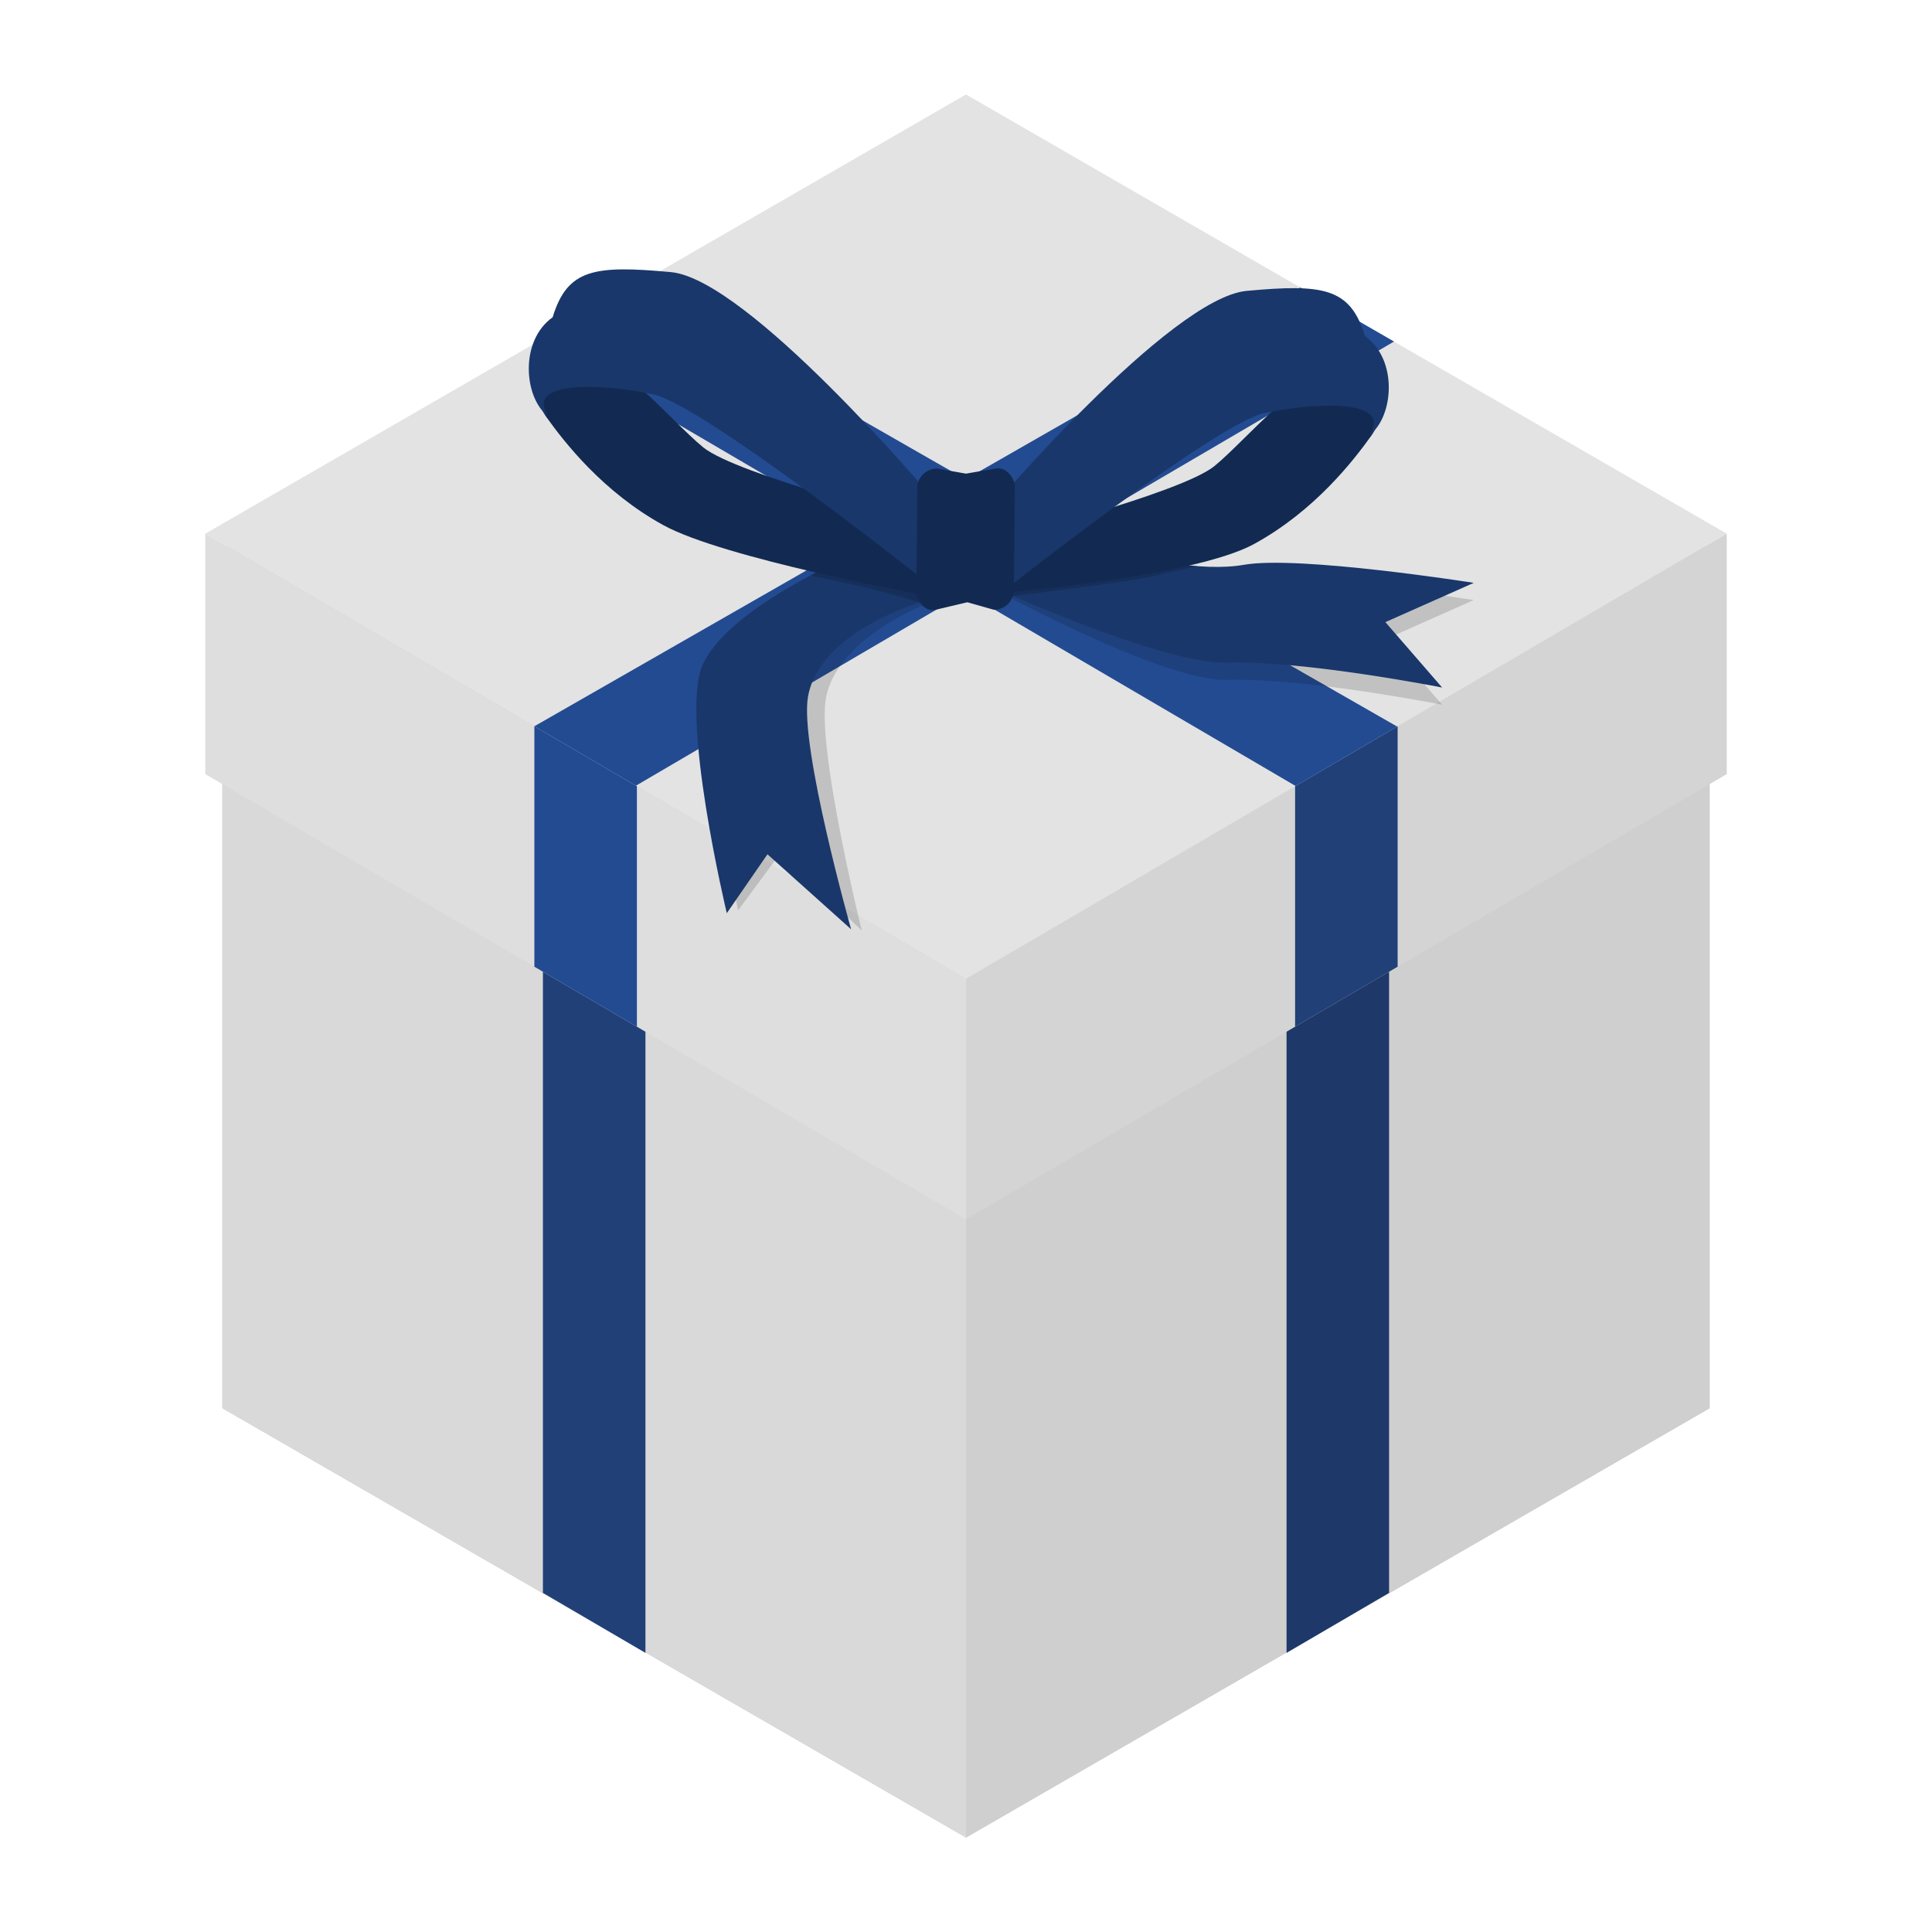<?xml version="1.0" encoding="UTF-8" standalone="no"?>
<svg
   xmlns:dc="http://purl.org/dc/elements/1.1/"
   xmlns:cc="http://creativecommons.org/ns#"
   xmlns:rdf="http://www.w3.org/1999/02/22-rdf-syntax-ns#"
   xmlns:svg="http://www.w3.org/2000/svg"
   xmlns="http://www.w3.org/2000/svg"
   xmlns:sodipodi="http://sodipodi.sourceforge.net/DTD/sodipodi-0.dtd"
   xmlns:inkscape="http://www.inkscape.org/namespaces/inkscape"
   sodipodi:docname="Presente - cópia.svg"
   inkscape:version="1.0 (4035a4f, 2020-05-01)"
   id="svg8"
   version="1.1"
   viewBox="0 0 119.062 119.062"
   height="450"
   width="450">
  <defs
     id="defs2" />
  <sodipodi:namedview
     inkscape:snap-nodes="true"
     inkscape:snap-smooth-nodes="true"
     inkscape:snap-intersection-paths="true"
     inkscape:object-paths="true"
     inkscape:snap-page="false"
     inkscape:object-nodes="true"
     inkscape:bbox-paths="true"
     inkscape:snap-bbox="false"
     inkscape:snap-midpoints="true"
     showborder="true"
     borderlayer="false"
     inkscape:showpageshadow="false"
     units="px"
     inkscape:pagecheckerboard="false"
     showgrid="false"
     inkscape:document-rotation="0"
     inkscape:current-layer="g1877"
     inkscape:document-units="px"
     inkscape:cy="357.79882"
     inkscape:cx="378.85736"
     inkscape:zoom="0.79110308"
     inkscape:pageshadow="2"
     inkscape:pageopacity="0"
     borderopacity="1.0"
     bordercolor="#666666"
     pagecolor="#3c3c3c"
     id="base"
     showguides="true"
     inkscape:snap-object-midpoints="true" />
  <g
     sodipodi:insensitive="true"
     inkscape:label="Fundo da caixa - color"
     inkscape:groupmode="layer"
     id="g1877"
     style="display:inline">
    <path
       id="path1871"
       d="M 13.704,86.783 59.531,113.242 105.358,86.783 59.531,60.325 Z"
       style="display:inline;fill:#c7c7c7;fill-opacity:1;stroke:none;stroke-width:0.265px;stroke-linecap:butt;stroke-linejoin:miter;stroke-opacity:1" />
    <path
       style="display:inline;fill:#dcdcdc;fill-opacity:1;stroke:none;stroke-width:0.265px;stroke-linecap:butt;stroke-linejoin:miter;stroke-opacity:1"
       d="M 105.358,86.783 59.531,60.325 V 7.408 L 105.358,33.867 Z"
       id="path1873" />
    <path
       id="path1875"
       d="M 13.704,86.783 59.531,60.325 V 7.408 L 13.704,33.867 Z"
       style="display:inline;fill:#cfcfcf;fill-opacity:1;stroke:none;stroke-width:0.265px;stroke-linecap:butt;stroke-linejoin:miter;stroke-opacity:1" />
  </g>
  <g
     sodipodi:insensitive="true"
     inkscape:groupmode="layer"
     id="g1869"
     inkscape:label="Frente da caixa - color"
     style="display:inline">
    <path
       id="path1865"
       d="m 13.704,33.867 45.827,26.458 V 113.242 L 13.704,86.783 Z"
       style="display:inline;fill:#d9d9d9;fill-opacity:1;stroke:none;stroke-width:0.265px;stroke-linecap:butt;stroke-linejoin:miter;stroke-opacity:1" />
    <path
       style="display:inline;fill:#cfcfcf;fill-opacity:1;stroke:none;stroke-width:0.265px;stroke-linecap:butt;stroke-linejoin:miter;stroke-opacity:1"
       d="M 105.358,33.867 59.531,60.325 V 113.242 L 105.358,86.783 Z"
       id="path1867" />
  </g>
  <g
     sodipodi:insensitive="true"
     inkscape:groupmode="layer"
     id="g1863"
     inkscape:label="Fita caixa - color"
     style="display:inline">
    <path
       sodipodi:nodetypes="ccccc"
       style="display:inline;fill:#214078;fill-opacity:1;stroke:none;stroke-width:0.265px;stroke-linecap:butt;stroke-linejoin:miter;stroke-opacity:1"
       d="M 33.458,45.247 V 98.163 l 6.319,3.698 10e-6,-52.917 z"
       id="path1857" />
    <path
       id="path1859"
       d="M 85.604,45.247 V 98.163 l -6.319,3.698 -1e-5,-52.917 z"
       style="display:inline;fill:#1d3869;fill-opacity:1;stroke:none;stroke-width:0.265px;stroke-linecap:butt;stroke-linejoin:miter;stroke-opacity:1"
       sodipodi:nodetypes="ccccc" />
  </g>
  <g
     sodipodi:insensitive="true"
     inkscape:groupmode="layer"
     id="g1855"
     inkscape:label="Sombra tampa - color"
     style="display:none">
    <g
       id="g1853"
       transform="translate(14.176,75.897)">
      <path
         id="path1849"
         d="m 120.822,138.374 v 14.817 l 45.828,-26.887 -0.001,-14.389 z"
         style="display:inline;mix-blend-mode:normal;fill:#000000;fill-opacity:0.1;stroke:none;stroke-width:0.265px;stroke-linecap:butt;stroke-linejoin:miter;stroke-opacity:1" />
      <path
         style="display:inline;mix-blend-mode:normal;fill:#000000;fill-opacity:0.1;stroke:none;stroke-width:0.265px;stroke-linecap:butt;stroke-linejoin:miter;stroke-opacity:1"
         d="m 120.822,138.374 v 14.817 l -45.828,-26.887 0.001,-14.389 z"
         id="path1851" />
    </g>
  </g>
  <g
     sodipodi:insensitive="true"
     inkscape:groupmode="layer"
     id="g1843"
     inkscape:label="Tampa - color"
     style="display:inline">
    <path
       style="fill:#e3e3e3;fill-opacity:1;stroke:none;stroke-width:0.265px;stroke-linecap:butt;stroke-linejoin:miter;stroke-opacity:1"
       d="M 12.65,32.888 59.531,5.821 106.413,32.888 59.531,60.325 Z"
       id="path1837" />
    <path
       style="fill:#dedede;fill-opacity:1;stroke:none;stroke-width:0.265px;stroke-linecap:butt;stroke-linejoin:miter;stroke-opacity:1"
       d="m 12.65,32.888 v 14.817 l 46.881,27.437 1e-5,-14.817 z"
       id="path1839" />
    <path
       id="path1841"
       d="m 59.531,75.142 v -14.817 l 46.881,-27.437 1e-5,14.817 z"
       style="fill:#d4d4d4;fill-opacity:1;stroke:none;stroke-width:0.265px;stroke-linecap:butt;stroke-linejoin:miter;stroke-opacity:1"
       sodipodi:nodetypes="ccccc" />
  </g>
  <g
     sodipodi:insensitive="true"
     inkscape:label="Fita tampa - color"
     id="g1835"
     inkscape:groupmode="layer"
     style="display:inline">
    <path
       id="path1801"
       d="m 32.931,44.757 v 14.817 l 6.319,3.698 1e-5,-14.817 z"
       style="display:inline;fill:#234b92;fill-opacity:1;stroke:none;stroke-width:0.265px;stroke-linecap:butt;stroke-linejoin:miter;stroke-opacity:1"
       sodipodi:nodetypes="ccccc" />
    <path
       sodipodi:nodetypes="ccccc"
       style="display:inline;fill:#214078;fill-opacity:1;stroke:none;stroke-width:0.265px;stroke-linecap:butt;stroke-linejoin:miter;stroke-opacity:1"
       d="m 86.131,44.757 v 14.817 l -6.319,3.698 -10e-6,-14.817 z"
       id="path1803" />
    <path
       sodipodi:nodetypes="ccccc"
       style="display:inline;fill:#234b92;fill-opacity:1;stroke:none;stroke-width:0.265px;stroke-linecap:butt;stroke-linejoin:miter;stroke-opacity:1"
       d="m 86.101,44.775 -47.209,-27.038 -5.767,3.329 46.718,27.371 z"
       id="path1805" />
    <path
       id="path1807"
       d="m 65.665,33.044 -6.337,-3.112 -5.584,3.224 5.862,3.435 z"
       style="display:inline;fill:#ea2525;fill-opacity:1;stroke:none;stroke-width:0.256px;stroke-linecap:butt;stroke-linejoin:miter;stroke-opacity:1"
       sodipodi:nodetypes="ccccc" />
    <path
       id="path1809"
       d="m 32.931,44.757 47.209,-27.038 5.767,3.329 -46.718,27.371 z"
       style="display:inline;fill:#234b92;fill-opacity:1;stroke:none;stroke-width:0.265px;stroke-linecap:butt;stroke-linejoin:miter;stroke-opacity:1"
       sodipodi:nodetypes="ccccc" />
    <path
       sodipodi:nodetypes="cscccscc"
       id="path1811"
       d="m 58.242,36.75 c 0,0 -6.474,2.107 -7.327,6.184 -0.63,3.013 2.192,14.41 2.192,14.41 l -5.002,-4.786 -2.622,3.548 c 0,0 -2.544,-12.387 -0.96,-15.413 2.309,-4.413 13.554,-7.955 13.554,-7.955 z"
       style="fill:#000000;fill-opacity:0.15;stroke:none;stroke-width:0.316px;stroke-linecap:butt;stroke-linejoin:miter;stroke-opacity:1" />
    <path
       style="fill:#19376a;fill-opacity:1;stroke:none;stroke-width:0.316px;stroke-linecap:butt;stroke-linejoin:miter;stroke-opacity:1"
       d="m 56.933,37.048 c 0,0 -6.419,1.786 -7.14,5.889 -0.532,3.032 2.658,14.331 2.658,14.331 l -5.155,-4.622 -2.506,3.631 c 0,0 -2.944,-12.298 -1.459,-15.373 2.165,-4.486 13.289,-8.39 13.289,-8.39 z"
       id="path1813"
       sodipodi:nodetypes="cscccscc" />
    <path
       style="fill:#000000;fill-opacity:0.15;stroke:none;stroke-width:0.265px;stroke-linecap:butt;stroke-linejoin:miter;stroke-opacity:1"
       d="m 56.685,37.123 c 0,0 -1.769,-0.525 -2.892,-0.806 -1.123,-0.281 -3.847,-0.855 -3.847,-0.855 l 0.339,-0.178 6.4,1.339 z"
       id="path1815"
       sodipodi:nodetypes="czcccc" />
    <path
       sodipodi:nodetypes="czzzzcc"
       id="path1817"
       d="m 56.685,36.624 c 0,0 -12.077,-2.216 -15.8,-4.258 -3.724,-2.042 -6.107,-5.118 -7.214,-6.665 -1.108,-1.546 -0.088,-2.788 1.94,-3.588 2.028,-0.8 5.643,3.752 7.717,5.448 2.074,1.697 13.372,4.553 13.372,4.553 z"
       style="fill:#122a52;fill-opacity:1;stroke:none;stroke-width:0.316px;stroke-linecap:butt;stroke-linejoin:miter;stroke-opacity:1" />
    <path
       style="fill:#19376a;fill-opacity:1;stroke:none;stroke-width:0.316px;stroke-linecap:butt;stroke-linejoin:miter;stroke-opacity:1"
       d="m 57.204,30.388 c 0,0 -11.136,-13.182 -15.861,-13.619 -4.725,-0.436 -6.377,-0.195 -7.286,2.783 -2.062,1.467 -1.76,4.977 -0.286,6.098 -1.458,-2.251 3.391,-2.005 6.455,-1.357 3.064,0.647 16.454,11.253 16.454,11.253 z"
       id="path1819"
       sodipodi:nodetypes="cccczcc" />
    <path
       style="fill:#000000;fill-opacity:0.15;stroke:none;stroke-width:0.316px;stroke-linecap:butt;stroke-linejoin:miter;stroke-opacity:1"
       d="m 60.266,35.784 c 0,0 11.237,6.245 15.4,6.111 4.657,-0.15 13.207,1.534 13.207,1.534 l -3.497,-4.031 5.447,-2.42 c 0,0 -10.799,-1.704 -14.163,-1.113 -5.25,0.923 -15.394,-3.313 -15.394,-3.313 z"
       id="path1821"
       sodipodi:nodetypes="cscccscc" />
    <path
       sodipodi:nodetypes="cscccscc"
       id="path1823"
       d="m 60.266,35.784 c 0,0 11.237,5.186 15.4,5.052 4.657,-0.15 13.207,1.534 13.207,1.534 l -3.497,-4.031 5.447,-2.42 c 0,0 -10.799,-1.704 -14.163,-1.113 -5.25,0.923 -15.394,-3.313 -15.394,-3.313 z"
       style="fill:#19376a;fill-opacity:1;stroke:none;stroke-width:0.316px;stroke-linecap:butt;stroke-linejoin:miter;stroke-opacity:1" />
    <path
       sodipodi:nodetypes="czcccc"
       id="path1825"
       d="m 62.417,36.735 c 0,0 7.384,-0.916 8.506,-1.197 1.123,-0.281 2.894,-0.646 2.894,-0.646 l -0.502,-0.045 -10.844,1.632 z"
       style="fill:#000000;fill-opacity:0.15;stroke:none;stroke-width:0.265px;stroke-linecap:butt;stroke-linejoin:miter;stroke-opacity:1" />
    <path
       style="fill:#122a52;fill-opacity:1;stroke:none;stroke-width:0.316px;stroke-linecap:butt;stroke-linejoin:miter;stroke-opacity:1"
       d="m 61.571,36.561 c 0,0 11.995,-0.997 15.719,-3.039 3.724,-2.042 6.107,-5.118 7.214,-6.665 1.108,-1.546 0.088,-2.788 -1.94,-3.588 -2.028,-0.8 -5.643,3.752 -7.717,5.448 -2.074,1.697 -13.372,4.553 -13.372,4.553 z"
       id="path1827"
       sodipodi:nodetypes="czzzzcc" />
    <path
       sodipodi:nodetypes="cccczcc"
       id="path1829"
       d="m 60.97,31.463 c 0,0 11.136,-13.101 15.861,-13.537 4.725,-0.436 6.377,-0.195 7.286,2.783 2.062,1.467 1.76,4.977 0.286,6.098 1.458,-2.251 -3.391,-2.005 -6.455,-1.357 -3.064,0.647 -16.454,11.253 -16.454,11.253 z"
       style="fill:#19376a;fill-opacity:1;stroke:none;stroke-width:0.316px;stroke-linecap:butt;stroke-linejoin:miter;stroke-opacity:1" />
    <path
       id="path1831"
       style="fill:#122a52;fill-opacity:1;stroke:none;stroke-width:0.272;stroke-opacity:1"
       d="m 57.749,28.875 1.783,0.314 1.811,-0.314 c 0.662,-0.115 1.208,0.541 1.201,1.213 l -0.065,6.277 c -0.007,0.672 -0.554,1.213 -1.226,1.213 l -1.639,-0.463 -1.955,0.463 c -0.654,0.155 -1.213,-0.541 -1.201,-1.213 0.043,-2.35 0.07,-4.504 0.065,-6.277 -0.002,-0.672 0.554,-1.213 1.226,-1.213 z"
       sodipodi:nodetypes="scsssscssss" />
  </g>
</svg>

